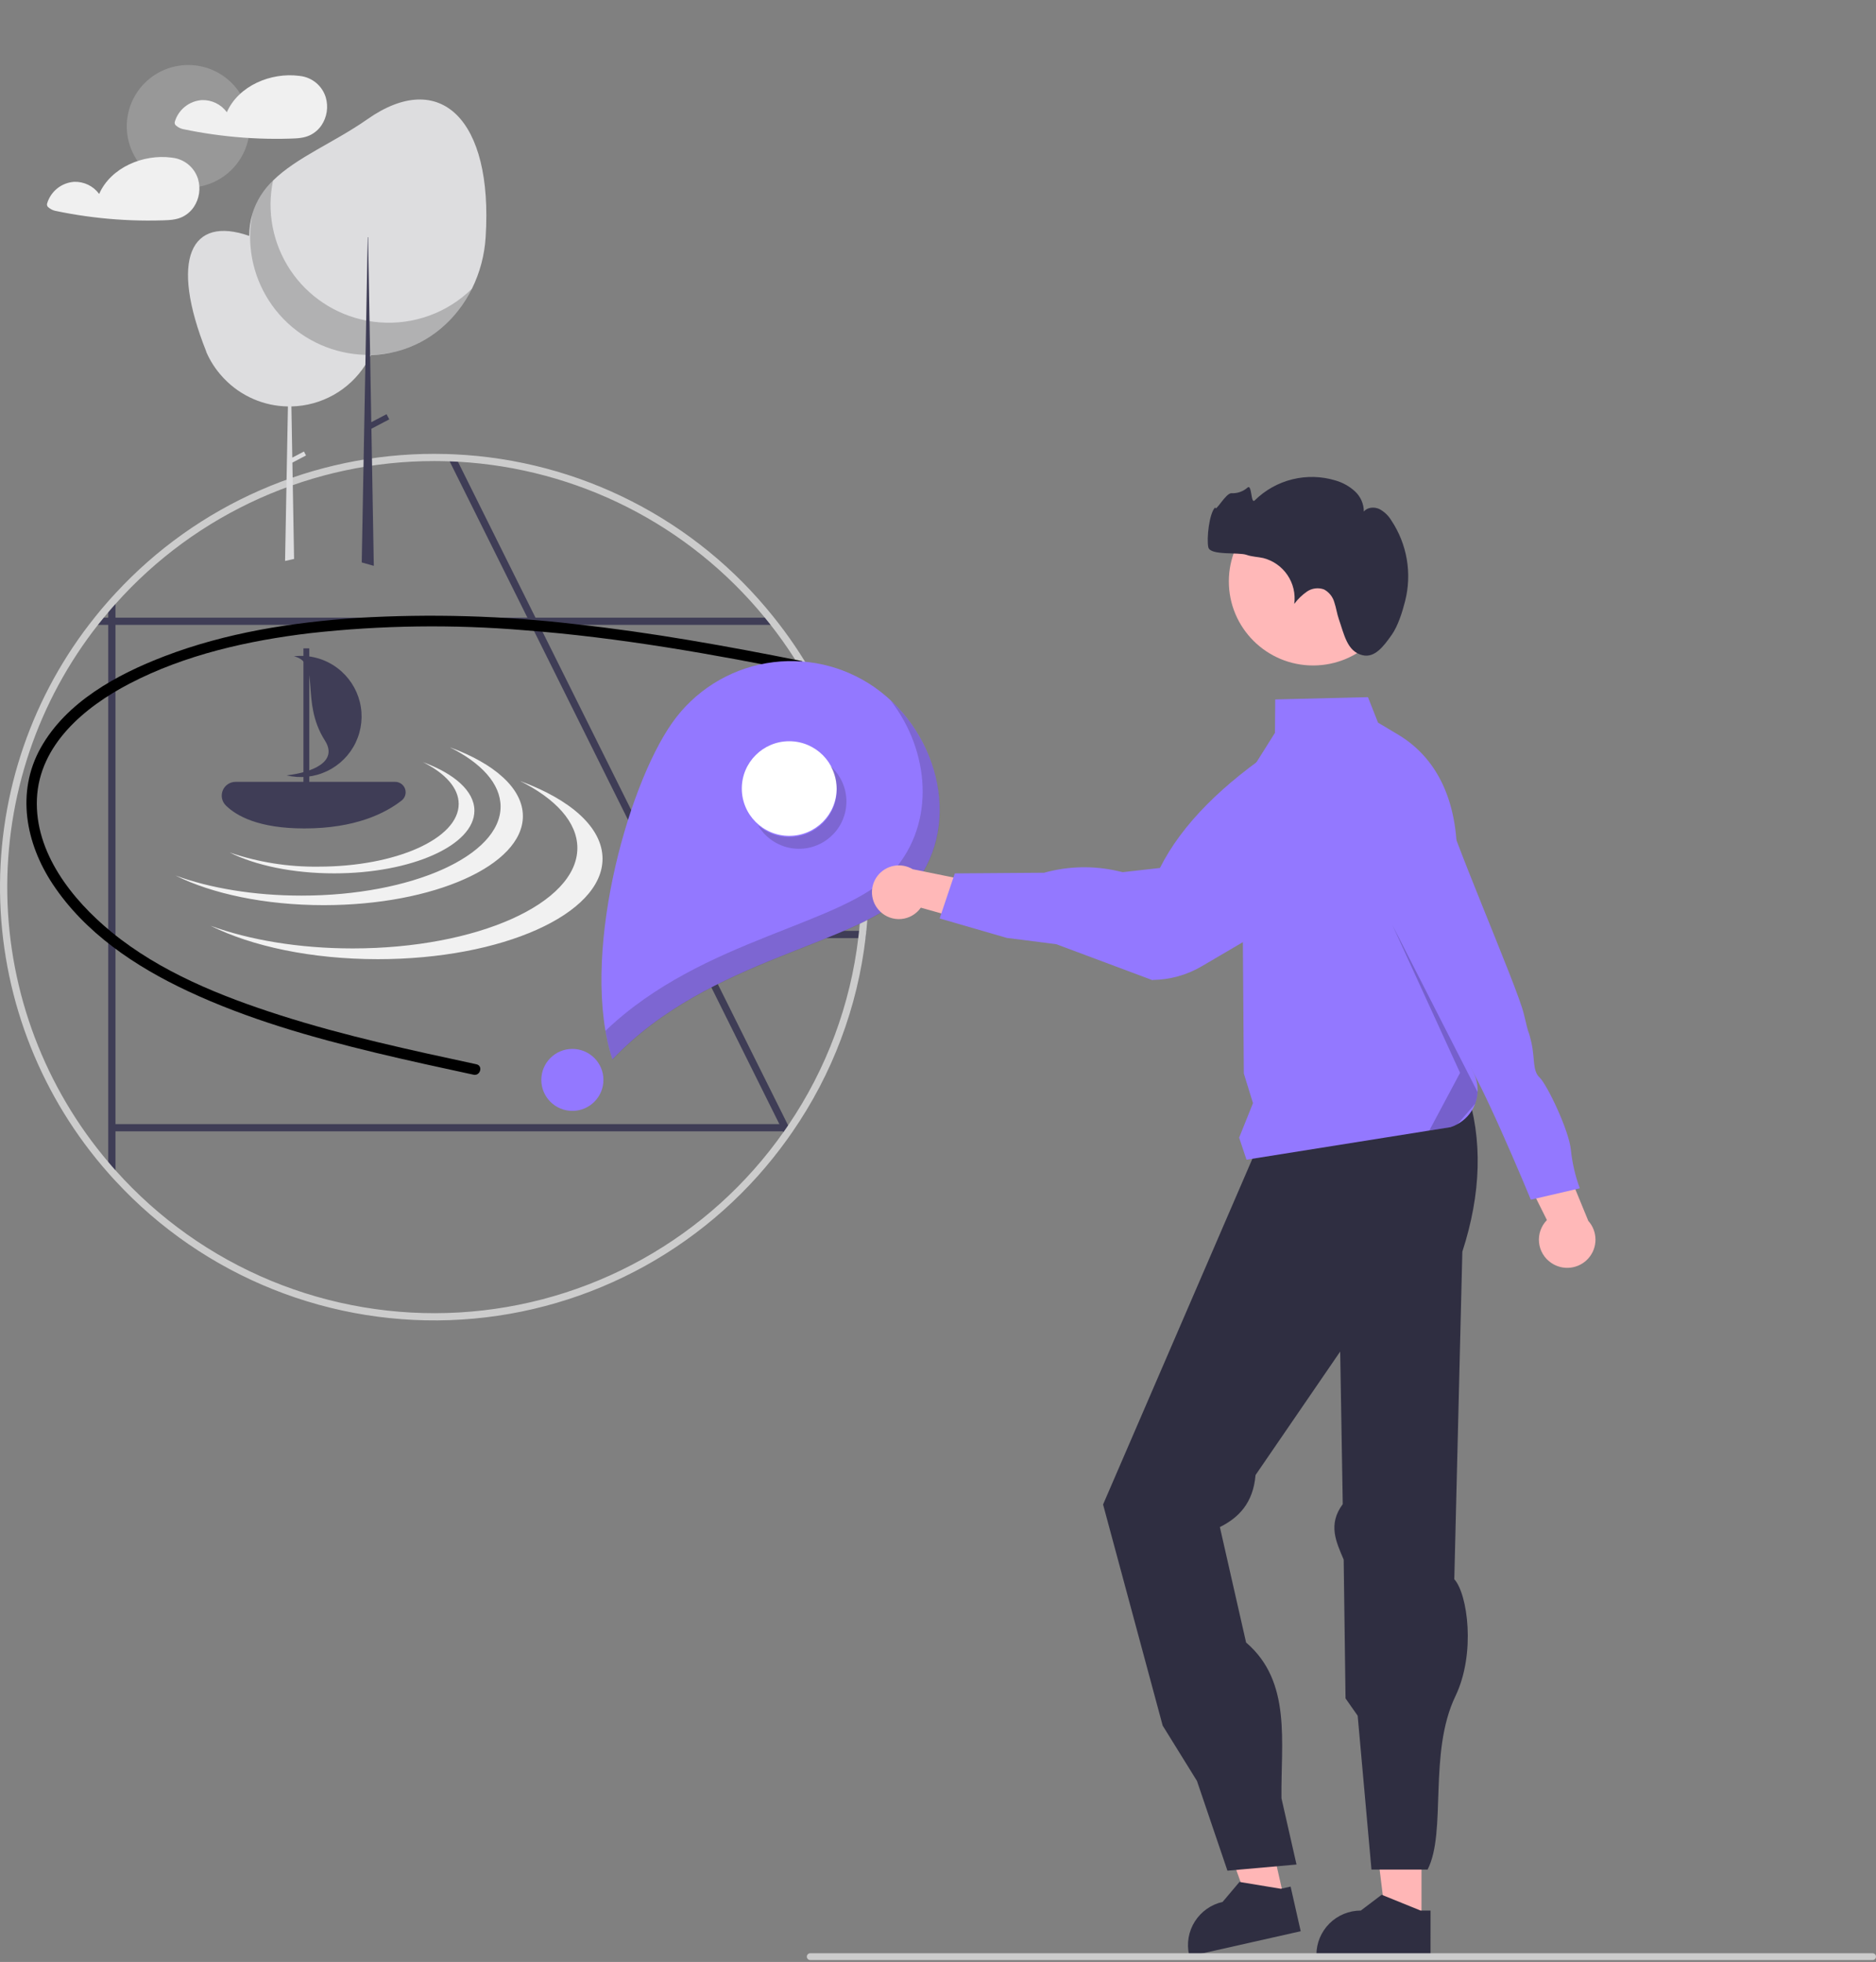 <svg width="351" height="367" viewBox="0 0 351 367" fill="none" xmlns="http://www.w3.org/2000/svg">
<rect x="0" y="0" width="351" height="367" fill="#808080" stroke="none"/>
<g clip-path="url(#clip0_57_236)">
<path d="M35.216 35.096C41.565 35.096 46.712 29.962 46.712 23.63C46.712 17.297 41.565 12.164 35.216 12.164C28.867 12.164 23.721 17.297 23.721 23.63C23.721 29.962 28.867 35.096 35.216 35.096Z" fill="#989898"/>
<path d="M60.946 18.201C60.62 17.14 59.992 16.197 59.137 15.489C58.282 14.78 57.237 14.336 56.133 14.211C56.108 14.207 56.084 14.212 56.059 14.21C56.027 14.201 55.994 14.193 55.961 14.188C50.704 13.51 44.635 16.018 42.444 20.989C41.91 20.262 41.206 19.676 40.393 19.281C39.581 18.886 38.684 18.694 37.78 18.722C36.615 18.8 35.502 19.233 34.593 19.964C33.684 20.695 33.023 21.688 32.7 22.807C32.666 22.944 32.676 23.088 32.729 23.219C32.782 23.35 32.876 23.46 32.997 23.534C33.344 23.828 33.755 24.036 34.198 24.142C35.153 24.344 36.111 24.529 37.072 24.697C38.948 25.024 40.834 25.289 42.73 25.491C46.578 25.902 50.451 26.049 54.319 25.928C55.608 25.888 56.85 25.845 58.031 25.278C58.889 24.855 59.623 24.216 60.16 23.425C60.665 22.664 60.998 21.802 61.133 20.9C61.269 19.997 61.205 19.076 60.946 18.201Z" fill="#F0F0F0"/>
<path d="M37.053 33.489C36.728 32.429 36.099 31.486 35.244 30.777C34.389 30.068 33.345 29.624 32.24 29.5C32.215 29.496 32.191 29.501 32.166 29.499C32.134 29.489 32.102 29.482 32.068 29.476C26.811 28.799 20.743 31.307 18.552 36.278C18.017 35.551 17.313 34.964 16.501 34.569C15.688 34.175 14.791 33.983 13.888 34.011C12.723 34.088 11.61 34.522 10.701 35.253C9.792 35.984 9.131 36.976 8.807 38.095C8.773 38.232 8.783 38.377 8.837 38.508C8.89 38.638 8.984 38.749 9.104 38.823C9.451 39.116 9.863 39.325 10.305 39.431C11.26 39.633 12.218 39.818 13.18 39.985C15.056 40.313 16.942 40.578 18.838 40.78C22.686 41.191 26.558 41.337 30.427 41.217C31.715 41.177 32.958 41.134 34.138 40.567C34.997 40.144 35.731 39.505 36.267 38.714C36.773 37.953 37.105 37.091 37.241 36.188C37.377 35.286 37.312 34.364 37.053 33.489Z" fill="#F0F0F0"/>
<path d="M147.641 211.458C147.35 211.884 146.585 212.39 146.287 212.809L146.605 211.847L146.496 211.624L145.819 210.273L128.58 175.618L128.573 175.611L99.348 116.892V116.885L98.678 115.541V115.535L84.214 86.472L83.531 85.094C84.045 85.108 84.559 85.128 85.074 85.155L85.765 86.54L100.188 115.535L100.195 115.541L100.865 116.885V116.892L129.345 174.119V174.126L130.015 175.47V175.476L147.255 210.104L147.485 210.57L147.641 211.458Z" fill="#3F3D56"/>
<path d="M145.718 116.892H16.698C17.044 116.44 17.395 115.987 17.761 115.542H144.655C145.02 115.987 145.372 116.44 145.718 116.892Z" fill="#3F3D56"/>
<path d="M162.064 174.126C162.023 174.578 161.976 175.031 161.915 175.477H128.864V174.126H162.064Z" fill="#3F3D56"/>
<path d="M21.607 111.091V219.776C21.14 219.283 20.693 218.783 20.253 218.283V112.583C20.693 112.083 21.14 111.584 21.607 111.091Z" fill="#3F3D56"/>
<path d="M146.918 210.272H20.93V211.623H146.918V210.272Z" fill="#3F3D56"/>
<path d="M146.808 211.458H146.964V211.236C146.917 211.313 146.865 211.387 146.808 211.458ZM145.765 116.727C145.42 116.274 145.068 115.822 144.702 115.376C137.51 106.375 128.475 99.008 118.2 93.768C107.926 88.528 96.648 85.535 85.122 84.99C84.607 84.963 84.093 84.942 83.578 84.929C82.806 84.909 82.034 84.895 81.255 84.895C70.057 84.889 58.978 87.199 48.72 91.679C38.462 96.16 29.246 102.713 21.655 110.925C21.188 111.418 20.741 111.918 20.3 112.418C19.441 113.383 18.61 114.37 17.809 115.376C17.443 115.822 17.091 116.274 16.746 116.727C5.302 131.607 -0.6 149.991 0.049 168.734C0.697 187.476 7.856 205.411 20.3 219.469C20.741 219.968 21.188 220.468 21.655 220.961C29.838 229.801 39.894 236.709 51.09 241.184C62.287 245.659 74.344 247.588 86.382 246.831C98.42 246.073 110.138 242.648 120.682 236.805C131.226 230.962 140.332 222.847 147.336 213.052C147.634 212.634 147.932 212.215 148.223 211.789C155.732 200.938 160.451 188.41 161.962 175.311C162.023 174.865 162.071 174.413 162.111 173.96C162.375 171.326 162.508 168.654 162.511 165.943C162.531 148.143 156.643 130.837 145.765 116.727V116.727ZM160.601 175.311C159.127 187.884 154.645 199.92 147.533 210.405C147.35 210.682 147.16 210.959 146.964 211.236C146.917 211.313 146.865 211.387 146.808 211.458C146.761 211.533 146.707 211.607 146.652 211.681C139.745 221.525 130.693 229.682 120.175 235.54C109.657 241.398 97.947 244.805 85.921 245.505C73.895 246.206 61.866 244.181 50.736 239.585C39.606 234.988 29.664 227.937 21.655 218.962C21.188 218.449 20.734 217.935 20.3 217.409C8.394 203.416 1.705 185.747 1.368 167.397C1.031 149.046 7.067 131.145 18.452 116.727C18.811 116.274 19.17 115.822 19.542 115.376C19.786 115.072 20.036 114.775 20.3 114.478C20.734 113.951 21.188 113.437 21.655 112.924C29.135 104.529 38.315 97.81 48.588 93.212C58.861 88.613 69.995 86.239 81.255 86.246C82.264 86.246 83.267 86.266 84.262 86.307C84.783 86.32 85.298 86.347 85.812 86.374C96.832 87.002 107.602 89.904 117.44 94.896C127.278 99.888 135.971 106.862 142.969 115.376C143.341 115.822 143.7 116.274 144.059 116.727C156.836 132.933 162.821 153.446 160.757 173.96C160.709 174.413 160.662 174.865 160.601 175.311L160.601 175.311ZM146.808 211.458H146.964V211.236C146.917 211.313 146.864 211.387 146.808 211.458H146.808Z" fill="#CCCCCC"/>
<path d="M71.015 59.195C71.015 59.566 71.002 59.934 70.978 60.3C70.843 62.406 70.31 64.468 69.406 66.376C69.399 66.392 69.391 66.408 69.384 66.423C69.342 66.511 69.299 66.6 69.254 66.687C68.986 67.227 68.688 67.752 68.361 68.259C66.872 70.588 64.83 72.515 62.416 73.87C60.002 75.225 57.291 75.966 54.522 76.027L54.689 85.602L56.866 84.459L57.255 85.196L54.706 86.535L55.017 104.319L55.021 104.556L53.337 104.93L53.341 104.691L53.871 76.028C51.642 75.996 49.442 75.523 47.398 74.636C45.354 73.749 43.507 72.466 41.965 70.861C41.858 70.752 41.753 70.639 41.651 70.527L41.639 70.514C40.353 69.116 39.314 67.512 38.564 65.768C38.581 65.787 38.598 65.805 38.614 65.823C31.659 48.388 35.706 40.306 46.62 44.123C46.678 44.094 46.737 44.066 46.796 44.037C50.613 42.203 54.982 41.866 59.036 43.094C63.091 44.321 66.535 47.024 68.686 50.665C68.789 50.837 68.888 51.013 68.984 51.19C70.32 53.647 71.018 56.399 71.015 59.195Z" fill="#DDDDDF"/>
<path d="M90.864 44.364C90.66 47.709 89.793 50.981 88.311 53.989C85.46 59.743 80.456 64.106 74.22 65.734C74.21 65.739 74.198 65.742 74.186 65.741C72.617 66.149 71.006 66.378 69.385 66.423H69.25C69.081 66.43 68.911 66.43 68.742 66.43C68.627 66.43 68.512 66.43 68.397 66.423C62.59 66.334 57.053 63.97 52.978 59.843C48.904 55.716 46.62 50.156 46.62 44.364V44.121C46.63 42.713 46.836 41.313 47.23 39.961C47.23 39.954 47.236 39.947 47.236 39.94C47.972 37.59 49.298 35.468 51.089 33.774C55.525 29.397 62.546 26.648 68.742 22.299C82.312 12.776 92.279 22.252 90.864 44.364Z" fill="#DDDDDF"/>
<path opacity="0.2" d="M88.311 53.989C85.46 59.743 80.456 64.106 74.22 65.734C74.21 65.739 74.198 65.742 74.186 65.741C72.621 66.128 71.018 66.341 69.406 66.376H69.25C68.966 66.382 68.681 66.382 68.397 66.376C62.575 66.231 57.044 63.805 53.002 59.624C48.959 55.443 46.73 49.842 46.796 44.033C46.817 42.665 46.962 41.302 47.23 39.961C47.23 39.954 47.236 39.947 47.236 39.94C47.972 37.59 49.298 35.468 51.089 33.774C50.488 36.636 50.463 39.589 51.015 42.46C51.568 45.332 52.687 48.066 54.308 50.502C55.929 52.939 58.02 55.029 60.458 56.653C62.897 58.276 65.634 59.4 68.512 59.959C68.722 60 68.932 60.04 69.141 60.074C69.751 60.175 70.36 60.25 70.977 60.297C74.151 60.554 77.344 60.123 80.336 59.034C83.328 57.946 86.048 56.224 88.311 53.989Z" fill="black"/>
<path d="M69.492 80.197L72.832 78.444L72.322 77.478L69.469 78.976L69.255 66.688V66.686L69.25 66.426V66.379L69.139 60.075L68.984 51.191L68.865 44.364H68.802L68.686 50.665V50.666L68.514 59.962L68.396 66.375L68.396 66.429L68.361 68.259L67.684 104.967L67.68 105.209L69.939 105.842L69.935 105.597L69.492 80.197Z" fill="#3F3D56"/>
<path d="M150.079 123.667C136.036 120.86 121.949 118.315 107.691 116.756C94.171 115.17 80.537 114.777 66.948 115.581C54.676 116.407 42.298 118.343 30.769 122.757C21.885 126.158 12.415 131.305 7.616 139.887C2.99 148.159 4.794 157.7 9.831 165.332C15.892 174.516 25.343 180.809 35.168 185.409C46.355 190.646 58.321 194.041 70.302 196.928C76.379 198.392 82.488 199.716 88.598 201.033C89.872 201.308 90.417 199.355 89.138 199.079C76.817 196.423 64.46 193.759 52.445 189.915C41.326 186.358 29.948 181.8 20.842 174.33C13.476 168.287 6.472 159.46 6.907 149.425C7.346 139.307 15.856 132.244 24.197 127.896C34.621 122.462 46.464 119.815 58.069 118.432C71.357 116.955 84.758 116.773 98.081 117.889C115.887 119.24 133.43 122.375 150.906 125.887" fill="black"/>
<path d="M84.153 139.78C90.062 142.726 93.66 146.617 93.66 150.885C93.66 160.078 76.982 167.531 56.408 167.531C47.463 167.531 39.257 166.121 32.835 163.773C39.656 167.173 49.557 169.315 60.58 169.315C81.154 169.315 97.832 161.862 97.832 152.668C97.832 147.472 92.502 142.832 84.153 139.78Z" fill="#F1F1F1"/>
<path d="M97.298 146.095C103.966 149.419 108.026 153.81 108.026 158.625C108.026 168.999 89.206 177.409 65.991 177.409C55.898 177.409 46.638 175.818 39.392 173.168C47.088 177.005 58.26 179.421 70.699 179.421C93.914 179.421 112.733 171.012 112.733 160.638C112.733 154.774 106.718 149.539 97.298 146.095Z" fill="#F1F1F1"/>
<path d="M79.123 142.561C83.286 144.637 85.821 147.378 85.821 150.385C85.821 156.862 74.07 162.113 59.576 162.113C53.929 162.186 48.311 161.29 42.968 159.465C47.774 161.861 54.749 163.369 62.515 163.369C77.01 163.369 88.76 158.119 88.76 151.641C88.76 147.98 85.005 144.712 79.123 142.561Z" fill="#F1F1F1"/>
<path d="M56.953 154.965C48.392 154.965 44.228 152.622 42.243 150.657C41.881 150.297 41.635 149.837 41.535 149.336C41.434 148.835 41.486 148.316 41.682 147.845C41.877 147.373 42.209 146.97 42.635 146.687C43.061 146.403 43.561 146.252 44.073 146.253H73.94C74.347 146.253 74.743 146.379 75.074 146.614C75.406 146.849 75.655 147.181 75.789 147.564C75.922 147.948 75.932 148.363 75.817 148.752C75.703 149.141 75.47 149.485 75.15 149.736C72.108 152.121 66.481 154.965 56.953 154.965Z" fill="#3F3D56"/>
<path d="M63.155 124.985C60.826 123.221 57.904 122.424 54.999 122.76C60.156 124.03 56.087 131.138 60.783 138.51C63.342 142.527 58.365 144.497 53.624 145.036C56.161 145.647 58.832 145.368 61.188 144.246C63.543 143.123 65.44 141.227 66.558 138.874C67.676 136.521 67.948 133.856 67.329 131.327C66.709 128.798 65.235 126.558 63.155 124.985V124.985Z" fill="#3F3D56"/>
<path d="M57.87 121.28H56.77V147.389H57.87V121.28Z" fill="#3F3D56"/>
<path d="M163.696 128.608C160.776 126.556 157.478 125.098 153.993 124.318C150.507 123.537 146.902 123.449 143.382 124.058C139.863 124.667 136.498 125.962 133.48 127.869C130.462 129.775 127.85 132.256 125.793 135.169C117.142 147.421 108.462 179.549 114.59 198.161C132.865 178.905 160.943 176.905 170.274 166.415C180.246 155.206 175.98 137.236 163.696 128.608Z" fill="#9378FF"/>
<path d="M147.663 156.351C152.563 156.351 156.535 152.39 156.535 147.502C156.535 142.615 152.563 138.653 147.663 138.653C142.764 138.653 138.792 142.615 138.792 147.502C138.792 152.39 142.764 156.351 147.663 156.351Z" fill="white"/>
<path d="M107.09 207.798C110.299 207.798 112.901 205.203 112.901 202.002C112.901 198.801 110.299 196.206 107.09 196.206C103.881 196.206 101.279 198.801 101.279 202.002C101.279 205.203 103.881 207.798 107.09 207.798Z" fill="#9378FF"/>
<path opacity="0.2" d="M157.155 145.461C157.743 146.464 158.126 147.573 158.284 148.725C158.442 149.876 158.371 151.047 158.075 152.171C157.779 153.295 157.263 154.35 156.559 155.275C155.854 156.2 154.974 156.978 153.967 157.564C152.961 158.15 151.849 158.533 150.695 158.69C149.541 158.847 148.367 158.776 147.24 158.481C146.113 158.186 145.056 157.672 144.128 156.969C143.2 156.266 142.42 155.388 141.833 154.384C143.417 155.77 145.443 156.548 147.549 156.58C149.655 156.612 151.704 155.895 153.329 154.557C154.954 153.22 156.048 151.349 156.417 149.28C156.785 147.212 156.403 145.08 155.339 143.266C156.06 143.895 156.673 144.636 157.155 145.461Z" fill="#231F20"/>
<path opacity="0.2" d="M170.291 166.456C160.959 176.946 132.882 178.947 114.606 198.202C114.036 196.441 113.597 194.641 113.293 192.815C131.56 175.31 158.074 173.098 167.09 162.963C175.16 153.892 173.903 140.393 166.621 131.001C176.609 140.236 179.429 156.185 170.291 166.456Z" fill="#231F20"/>
<path d="M265.964 359.538H259.342L256.191 334.06H265.965L265.964 359.538Z" fill="#FFB6B6"/>
<path d="M267.652 365.941L246.3 365.94V365.671C246.3 363.472 247.175 361.364 248.734 359.809C250.293 358.254 252.407 357.381 254.611 357.381H254.611L258.512 354.429L265.789 357.381L267.653 357.381L267.652 365.941Z" fill="#2F2E41"/>
<path d="M240.301 355.375L233.841 356.831L225.142 332.67L234.676 330.523L240.301 355.375Z" fill="#FFB6B6"/>
<path d="M243.362 361.25L222.534 365.941L222.474 365.678C221.989 363.534 222.377 361.284 223.554 359.426C224.732 357.567 226.601 356.25 228.751 355.766L228.751 355.766L231.904 352.03L239.654 353.31L241.473 352.901L243.362 361.25Z" fill="#2F2E41"/>
<path d="M274.351 203.779C277.456 213.119 277.128 223.258 273.605 234.14L272.099 295.405C274.588 298.138 276.151 309.282 272.316 317.261C267.194 327.916 270.722 342.651 267.102 349.72H256.602L254.022 320.94L251.749 317.695L251.403 291.736C250.009 288.443 248.393 285.176 251.229 281.361L251.153 276.852L250.75 252.817L234.914 275.915C234.465 281.142 231.786 283.881 228.239 285.652L233.143 307.242C241.721 314.565 239.623 325.899 239.765 336.391L242.577 348.772L229.654 349.925L223.95 333.134L217.538 322.788L206.386 281.424L214.163 263.42L217.342 256.061L235.093 214.967L274.351 203.779Z" fill="#2F2E41"/>
<path d="M164.642 170.468C165.159 170.983 165.784 171.379 166.472 171.628C167.16 171.877 167.894 171.972 168.622 171.907C169.351 171.842 170.056 171.618 170.689 171.252C171.322 170.886 171.866 170.386 172.284 169.787L189.403 174.586L186.594 165.806L170.768 162.594C169.712 161.96 168.461 161.735 167.25 161.96C166.039 162.186 164.953 162.846 164.198 163.817C163.443 164.787 163.071 166 163.153 167.226C163.235 168.452 163.764 169.605 164.642 170.468Z" fill="#FFB8B8"/>
<path d="M178.643 163.376L195.352 163.253C199.859 161.997 204.609 161.89 209.168 162.941L210.055 163.146L217.028 162.357C221.185 154.068 228.899 146.574 239.255 139.67C240.817 138.415 242.627 137.504 244.567 136.996C246.507 136.489 248.533 136.398 250.511 136.728C252.49 137.058 254.375 137.802 256.044 138.912C257.713 140.021 259.128 141.47 260.195 143.164C262.121 146.231 262.799 149.916 262.091 153.466C261.382 157.015 259.339 160.159 256.382 162.256L224.827 180.761C222.058 182.385 218.913 183.261 215.702 183.305L215.625 183.345L197.625 176.618L188.365 175.442L175.809 171.802L178.643 163.376Z" fill="#9378FF"/>
<path d="M245.682 124.482C254.389 124.482 261.447 117.442 261.447 108.757C261.447 100.073 254.389 93.032 245.682 93.032C236.975 93.032 229.917 100.073 229.917 108.757C229.917 117.442 236.975 124.482 245.682 124.482Z" fill="#FFB8B8"/>
<path d="M260.405 118.73C261.573 117.067 262.402 114.404 262.892 112.457C263.547 109.894 263.654 107.222 263.208 104.614C262.761 102.007 261.77 99.522 260.3 97.321C259.757 96.424 258.979 95.692 258.05 95.203C257.096 94.778 255.838 94.879 255.173 95.683C255.171 94.978 255.024 94.281 254.741 93.634C254.459 92.988 254.046 92.406 253.529 91.925C252.487 90.968 251.236 90.266 249.875 89.876C247.253 89.078 244.463 89.004 241.802 89.66C239.14 90.316 236.707 91.679 234.759 93.604C233.999 94.376 234.27 90.517 233.425 91.197C232.607 91.927 231.534 92.309 230.437 92.26C229.358 92.146 227.373 95.982 227.362 94.899C226.226 96.034 225.726 100.82 226.081 102.384C226.436 103.947 231.72 103.256 233.235 103.792C234.239 104.147 235.329 104.159 236.368 104.39C238.216 104.867 239.825 106.001 240.891 107.58C241.958 109.158 242.408 111.072 242.157 112.959C242.822 112.067 243.626 111.288 244.54 110.653C245.001 110.339 245.529 110.139 246.083 110.07C246.636 110.001 247.198 110.065 247.722 110.257C248.194 110.51 248.61 110.856 248.943 111.275C249.277 111.694 249.521 112.177 249.66 112.693C250.005 113.704 250.138 114.778 250.488 115.787C251.517 118.747 252.047 121.854 254.914 122.556C257.176 123.11 258.81 121.001 260.405 118.73Z" fill="#2F2E41"/>
<path d="M275.696 200.662L273.965 197.209C271.846 184.115 269.753 171.901 272.597 160.916C272.776 151.326 269.804 142.316 261.553 137.396L257.83 135.176L255.946 130.408L238.596 130.831L238.545 137.08L232.331 146.966V147.007L232.719 200.799L234.434 206.351L231.845 212.809L233.219 216.929L267.424 211.474L271.402 210.838C271.861 210.691 272.304 210.498 272.725 210.262C274.152 209.472 275.271 208.225 275.901 206.723C275.936 206.636 275.967 206.554 275.998 206.468C276.266 205.767 276.421 205.028 276.457 204.278C276.519 203.027 276.257 201.782 275.696 200.662Z" fill="#9378FF"/>
<path d="M290.223 236.224C289.588 235.792 289.056 235.226 288.664 234.567C288.271 233.908 288.029 233.171 287.953 232.408C287.877 231.645 287.97 230.875 288.225 230.151C288.48 229.428 288.891 228.769 289.429 228.222L281.104 211.538L290.742 212.709L297.17 228.372C298.032 229.334 298.511 230.579 298.515 231.87C298.52 233.16 298.049 234.408 297.193 235.375C296.336 236.343 295.154 236.964 293.87 237.121C292.585 237.277 291.288 236.958 290.223 236.224Z" fill="#FFB8B8"/>
<path d="M256.475 178.82L262.791 177.95C262.791 177.95 263.4 187.447 266.421 188.887C269.442 190.326 268.423 190.563 268.78 192.086C269.136 193.61 270.748 195.912 273.141 196.962C275.534 198.012 286.418 224.412 286.418 224.412L295.583 222.28C294.735 219.988 294.176 217.599 293.921 215.17C293.599 211.496 289.425 202.828 288.05 201.542C286.676 200.255 287.219 197.986 286.507 194.939C285.794 191.892 286.289 194.718 285.101 189.639C283.914 184.56 270.565 154.124 270.006 149.434C269.446 144.745 262.895 141.985 262.895 141.985L257.804 143.169L256.475 178.82Z" fill="#9378FF"/>
<path opacity="0.2" d="M276.457 204.278C276.421 205.028 276.266 205.767 275.997 206.468L272.724 210.262C272.304 210.498 271.861 210.691 271.402 210.838L267.424 211.474L273.179 200.682L260.531 173.063L276.457 204.278Z" fill="black"/>
<path d="M151.594 366.639H350.363C350.532 366.639 350.694 366.572 350.813 366.453C350.933 366.333 351 366.172 351 366.004C351 365.835 350.933 365.674 350.813 365.554C350.694 365.435 350.532 365.368 350.363 365.368H151.594C151.425 365.368 151.263 365.435 151.144 365.554C151.025 365.674 150.958 365.835 150.958 366.004C150.958 366.172 151.025 366.333 151.144 366.453C151.263 366.572 151.425 366.639 151.594 366.639Z" fill="#CCCCCC"/>
</g>
<defs>
<clipPath id="clip0_57_236">
<rect width="351" height="366.639" fill="white"/>
</clipPath>
</defs>
</svg>
